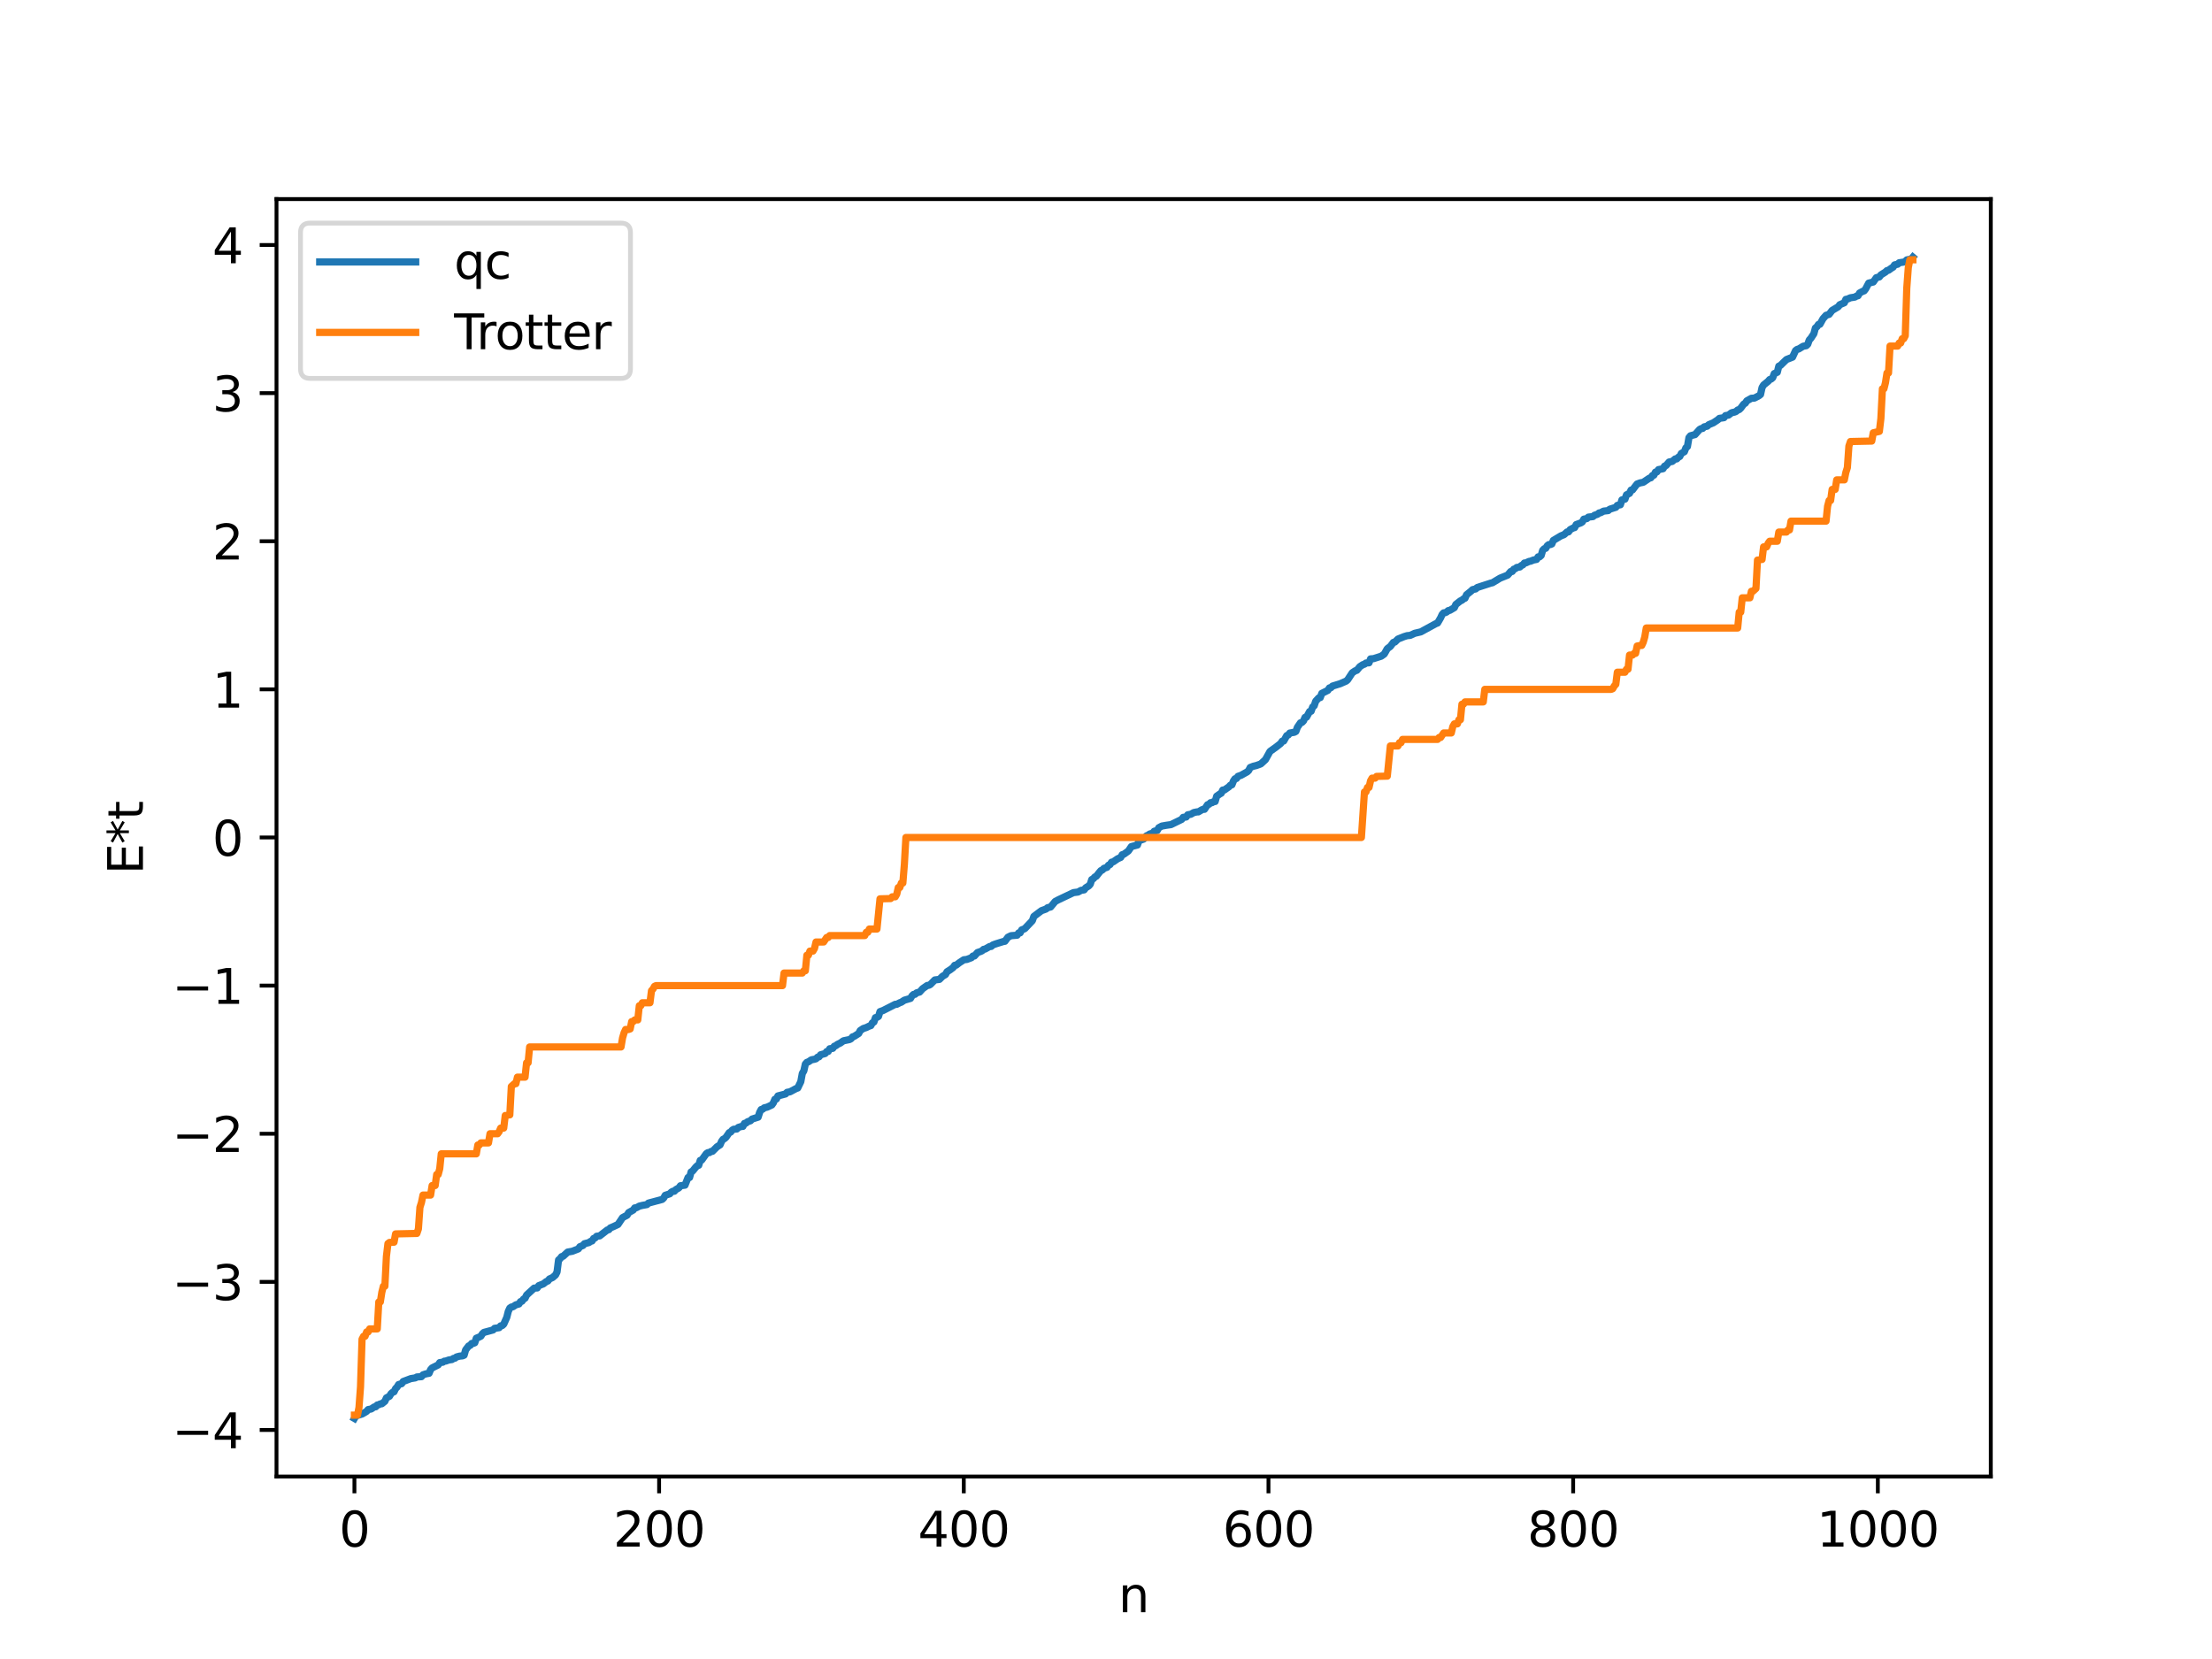 <?xml version="1.0" encoding="utf-8" standalone="no"?>
<!DOCTYPE svg PUBLIC "-//W3C//DTD SVG 1.1//EN"
  "http://www.w3.org/Graphics/SVG/1.1/DTD/svg11.dtd">
<svg xmlns:xlink="http://www.w3.org/1999/xlink" width="460.8pt" height="345.6pt" viewBox="0 0 460.8 345.6" xmlns="http://www.w3.org/2000/svg" version="1.1">
 <defs>
  <style type="text/css">*{stroke-linejoin: round; stroke-linecap: butt}</style>
 </defs>
 <g id="figure_1">
  <g id="patch_1">
   <path d="M 0 345.6 
L 460.8 345.6 
L 460.8 0 
L 0 0 
z
" style="fill: #ffffff"/>
  </g>
  <g id="axes_1">
   <g id="patch_2">
    <path d="M 57.6 307.584 
L 414.72 307.584 
L 414.72 41.472 
L 57.6 41.472 
z
" style="fill: #ffffff"/>
   </g>
   <g id="matplotlib.axis_1">
    <g id="xtick_1">
     <g id="line2d_1">
      <defs>
       <path id="m0471f1572b" d="M 0 0 
L 0 3.5 
" style="stroke: #000000; stroke-width: 0.8"/>
      </defs>
      <g>
       <use xlink:href="#m0471f1572b" x="73.833" y="307.584" style="stroke: #000000; stroke-width: 0.8"/>
      </g>
     </g>
     <g id="text_1">
      <!-- 0 -->
      <g transform="translate(70.651 322.182) scale(0.1 -0.1)">
       <defs>
        <path id="DejaVuSans-30" d="M 2034 4250 
Q 1547 4250 1301 3770 
Q 1056 3291 1056 2328 
Q 1056 1369 1301 889 
Q 1547 409 2034 409 
Q 2525 409 2770 889 
Q 3016 1369 3016 2328 
Q 3016 3291 2770 3770 
Q 2525 4250 2034 4250 
z
M 2034 4750 
Q 2819 4750 3233 4129 
Q 3647 3509 3647 2328 
Q 3647 1150 3233 529 
Q 2819 -91 2034 -91 
Q 1250 -91 836 529 
Q 422 1150 422 2328 
Q 422 3509 836 4129 
Q 1250 4750 2034 4750 
z
" transform="scale(0.016)"/>
       </defs>
       <use xlink:href="#DejaVuSans-30"/>
      </g>
     </g>
    </g>
    <g id="xtick_2">
     <g id="line2d_2">
      <g>
       <use xlink:href="#m0471f1572b" x="137.304" y="307.584" style="stroke: #000000; stroke-width: 0.8"/>
      </g>
     </g>
     <g id="text_2">
      <!-- 200 -->
      <g transform="translate(127.76 322.182) scale(0.1 -0.1)">
       <defs>
        <path id="DejaVuSans-32" d="M 1228 531 
L 3431 531 
L 3431 0 
L 469 0 
L 469 531 
Q 828 903 1448 1529 
Q 2069 2156 2228 2338 
Q 2531 2678 2651 2914 
Q 2772 3150 2772 3378 
Q 2772 3750 2511 3984 
Q 2250 4219 1831 4219 
Q 1534 4219 1204 4116 
Q 875 4013 500 3803 
L 500 4441 
Q 881 4594 1212 4672 
Q 1544 4750 1819 4750 
Q 2544 4750 2975 4387 
Q 3406 4025 3406 3419 
Q 3406 3131 3298 2873 
Q 3191 2616 2906 2266 
Q 2828 2175 2409 1742 
Q 1991 1309 1228 531 
z
" transform="scale(0.016)"/>
       </defs>
       <use xlink:href="#DejaVuSans-32"/>
       <use xlink:href="#DejaVuSans-30" x="63.623"/>
       <use xlink:href="#DejaVuSans-30" x="127.246"/>
      </g>
     </g>
    </g>
    <g id="xtick_3">
     <g id="line2d_3">
      <g>
       <use xlink:href="#m0471f1572b" x="200.775" y="307.584" style="stroke: #000000; stroke-width: 0.8"/>
      </g>
     </g>
     <g id="text_3">
      <!-- 400 -->
      <g transform="translate(191.231 322.182) scale(0.1 -0.1)">
       <defs>
        <path id="DejaVuSans-34" d="M 2419 4116 
L 825 1625 
L 2419 1625 
L 2419 4116 
z
M 2253 4666 
L 3047 4666 
L 3047 1625 
L 3713 1625 
L 3713 1100 
L 3047 1100 
L 3047 0 
L 2419 0 
L 2419 1100 
L 313 1100 
L 313 1709 
L 2253 4666 
z
" transform="scale(0.016)"/>
       </defs>
       <use xlink:href="#DejaVuSans-34"/>
       <use xlink:href="#DejaVuSans-30" x="63.623"/>
       <use xlink:href="#DejaVuSans-30" x="127.246"/>
      </g>
     </g>
    </g>
    <g id="xtick_4">
     <g id="line2d_4">
      <g>
       <use xlink:href="#m0471f1572b" x="264.246" y="307.584" style="stroke: #000000; stroke-width: 0.8"/>
      </g>
     </g>
     <g id="text_4">
      <!-- 600 -->
      <g transform="translate(254.702 322.182) scale(0.1 -0.1)">
       <defs>
        <path id="DejaVuSans-36" d="M 2113 2584 
Q 1688 2584 1439 2293 
Q 1191 2003 1191 1497 
Q 1191 994 1439 701 
Q 1688 409 2113 409 
Q 2538 409 2786 701 
Q 3034 994 3034 1497 
Q 3034 2003 2786 2293 
Q 2538 2584 2113 2584 
z
M 3366 4563 
L 3366 3988 
Q 3128 4100 2886 4159 
Q 2644 4219 2406 4219 
Q 1781 4219 1451 3797 
Q 1122 3375 1075 2522 
Q 1259 2794 1537 2939 
Q 1816 3084 2150 3084 
Q 2853 3084 3261 2657 
Q 3669 2231 3669 1497 
Q 3669 778 3244 343 
Q 2819 -91 2113 -91 
Q 1303 -91 875 529 
Q 447 1150 447 2328 
Q 447 3434 972 4092 
Q 1497 4750 2381 4750 
Q 2619 4750 2861 4703 
Q 3103 4656 3366 4563 
z
" transform="scale(0.016)"/>
       </defs>
       <use xlink:href="#DejaVuSans-36"/>
       <use xlink:href="#DejaVuSans-30" x="63.623"/>
       <use xlink:href="#DejaVuSans-30" x="127.246"/>
      </g>
     </g>
    </g>
    <g id="xtick_5">
     <g id="line2d_5">
      <g>
       <use xlink:href="#m0471f1572b" x="327.717" y="307.584" style="stroke: #000000; stroke-width: 0.8"/>
      </g>
     </g>
     <g id="text_5">
      <!-- 800 -->
      <g transform="translate(318.173 322.182) scale(0.1 -0.1)">
       <defs>
        <path id="DejaVuSans-38" d="M 2034 2216 
Q 1584 2216 1326 1975 
Q 1069 1734 1069 1313 
Q 1069 891 1326 650 
Q 1584 409 2034 409 
Q 2484 409 2743 651 
Q 3003 894 3003 1313 
Q 3003 1734 2745 1975 
Q 2488 2216 2034 2216 
z
M 1403 2484 
Q 997 2584 770 2862 
Q 544 3141 544 3541 
Q 544 4100 942 4425 
Q 1341 4750 2034 4750 
Q 2731 4750 3128 4425 
Q 3525 4100 3525 3541 
Q 3525 3141 3298 2862 
Q 3072 2584 2669 2484 
Q 3125 2378 3379 2068 
Q 3634 1759 3634 1313 
Q 3634 634 3220 271 
Q 2806 -91 2034 -91 
Q 1263 -91 848 271 
Q 434 634 434 1313 
Q 434 1759 690 2068 
Q 947 2378 1403 2484 
z
M 1172 3481 
Q 1172 3119 1398 2916 
Q 1625 2713 2034 2713 
Q 2441 2713 2670 2916 
Q 2900 3119 2900 3481 
Q 2900 3844 2670 4047 
Q 2441 4250 2034 4250 
Q 1625 4250 1398 4047 
Q 1172 3844 1172 3481 
z
" transform="scale(0.016)"/>
       </defs>
       <use xlink:href="#DejaVuSans-38"/>
       <use xlink:href="#DejaVuSans-30" x="63.623"/>
       <use xlink:href="#DejaVuSans-30" x="127.246"/>
      </g>
     </g>
    </g>
    <g id="xtick_6">
     <g id="line2d_6">
      <g>
       <use xlink:href="#m0471f1572b" x="391.188" y="307.584" style="stroke: #000000; stroke-width: 0.8"/>
      </g>
     </g>
     <g id="text_6">
      <!-- 1000 -->
      <g transform="translate(378.463 322.182) scale(0.1 -0.1)">
       <defs>
        <path id="DejaVuSans-31" d="M 794 531 
L 1825 531 
L 1825 4091 
L 703 3866 
L 703 4441 
L 1819 4666 
L 2450 4666 
L 2450 531 
L 3481 531 
L 3481 0 
L 794 0 
L 794 531 
z
" transform="scale(0.016)"/>
       </defs>
       <use xlink:href="#DejaVuSans-31"/>
       <use xlink:href="#DejaVuSans-30" x="63.623"/>
       <use xlink:href="#DejaVuSans-30" x="127.246"/>
       <use xlink:href="#DejaVuSans-30" x="190.869"/>
      </g>
     </g>
    </g>
    <g id="text_7">
     <!-- n -->
     <g transform="translate(232.991 335.861) scale(0.1 -0.1)">
      <defs>
       <path id="DejaVuSans-6e" d="M 3513 2113 
L 3513 0 
L 2938 0 
L 2938 2094 
Q 2938 2591 2744 2837 
Q 2550 3084 2163 3084 
Q 1697 3084 1428 2787 
Q 1159 2491 1159 1978 
L 1159 0 
L 581 0 
L 581 3500 
L 1159 3500 
L 1159 2956 
Q 1366 3272 1645 3428 
Q 1925 3584 2291 3584 
Q 2894 3584 3203 3211 
Q 3513 2838 3513 2113 
z
" transform="scale(0.016)"/>
      </defs>
      <use xlink:href="#DejaVuSans-6e"/>
     </g>
    </g>
   </g>
   <g id="matplotlib.axis_2">
    <g id="ytick_1">
     <g id="line2d_7">
      <defs>
       <path id="ma8d59cfd6f" d="M 0 0 
L -3.5 0 
" style="stroke: #000000; stroke-width: 0.8"/>
      </defs>
      <g>
       <use xlink:href="#ma8d59cfd6f" x="57.6" y="297.891" style="stroke: #000000; stroke-width: 0.8"/>
      </g>
     </g>
     <g id="text_8">
      <!-- −4 -->
      <g transform="translate(35.858 301.69) scale(0.1 -0.1)">
       <defs>
        <path id="DejaVuSans-2212" d="M 678 2272 
L 4684 2272 
L 4684 1741 
L 678 1741 
L 678 2272 
z
" transform="scale(0.016)"/>
       </defs>
       <use xlink:href="#DejaVuSans-2212"/>
       <use xlink:href="#DejaVuSans-34" x="83.789"/>
      </g>
     </g>
    </g>
    <g id="ytick_2">
     <g id="line2d_8">
      <g>
       <use xlink:href="#ma8d59cfd6f" x="57.6" y="267.034" style="stroke: #000000; stroke-width: 0.8"/>
      </g>
     </g>
     <g id="text_9">
      <!-- −3 -->
      <g transform="translate(35.858 270.833) scale(0.1 -0.1)">
       <defs>
        <path id="DejaVuSans-33" d="M 2597 2516 
Q 3050 2419 3304 2112 
Q 3559 1806 3559 1356 
Q 3559 666 3084 287 
Q 2609 -91 1734 -91 
Q 1441 -91 1130 -33 
Q 819 25 488 141 
L 488 750 
Q 750 597 1062 519 
Q 1375 441 1716 441 
Q 2309 441 2620 675 
Q 2931 909 2931 1356 
Q 2931 1769 2642 2001 
Q 2353 2234 1838 2234 
L 1294 2234 
L 1294 2753 
L 1863 2753 
Q 2328 2753 2575 2939 
Q 2822 3125 2822 3475 
Q 2822 3834 2567 4026 
Q 2313 4219 1838 4219 
Q 1578 4219 1281 4162 
Q 984 4106 628 3988 
L 628 4550 
Q 988 4650 1302 4700 
Q 1616 4750 1894 4750 
Q 2613 4750 3031 4423 
Q 3450 4097 3450 3541 
Q 3450 3153 3228 2886 
Q 3006 2619 2597 2516 
z
" transform="scale(0.016)"/>
       </defs>
       <use xlink:href="#DejaVuSans-2212"/>
       <use xlink:href="#DejaVuSans-33" x="83.789"/>
      </g>
     </g>
    </g>
    <g id="ytick_3">
     <g id="line2d_9">
      <g>
       <use xlink:href="#ma8d59cfd6f" x="57.6" y="236.177" style="stroke: #000000; stroke-width: 0.8"/>
      </g>
     </g>
     <g id="text_10">
      <!-- −2 -->
      <g transform="translate(35.858 239.976) scale(0.1 -0.1)">
       <use xlink:href="#DejaVuSans-2212"/>
       <use xlink:href="#DejaVuSans-32" x="83.789"/>
      </g>
     </g>
    </g>
    <g id="ytick_4">
     <g id="line2d_10">
      <g>
       <use xlink:href="#ma8d59cfd6f" x="57.6" y="205.32" style="stroke: #000000; stroke-width: 0.8"/>
      </g>
     </g>
     <g id="text_11">
      <!-- −1 -->
      <g transform="translate(35.858 209.119) scale(0.1 -0.1)">
       <use xlink:href="#DejaVuSans-2212"/>
       <use xlink:href="#DejaVuSans-31" x="83.789"/>
      </g>
     </g>
    </g>
    <g id="ytick_5">
     <g id="line2d_11">
      <g>
       <use xlink:href="#ma8d59cfd6f" x="57.6" y="174.463" style="stroke: #000000; stroke-width: 0.8"/>
      </g>
     </g>
     <g id="text_12">
      <!-- 0 -->
      <g transform="translate(44.237 178.262) scale(0.1 -0.1)">
       <use xlink:href="#DejaVuSans-30"/>
      </g>
     </g>
    </g>
    <g id="ytick_6">
     <g id="line2d_12">
      <g>
       <use xlink:href="#ma8d59cfd6f" x="57.6" y="143.606" style="stroke: #000000; stroke-width: 0.8"/>
      </g>
     </g>
     <g id="text_13">
      <!-- 1 -->
      <g transform="translate(44.237 147.405) scale(0.1 -0.1)">
       <use xlink:href="#DejaVuSans-31"/>
      </g>
     </g>
    </g>
    <g id="ytick_7">
     <g id="line2d_13">
      <g>
       <use xlink:href="#ma8d59cfd6f" x="57.6" y="112.749" style="stroke: #000000; stroke-width: 0.8"/>
      </g>
     </g>
     <g id="text_14">
      <!-- 2 -->
      <g transform="translate(44.237 116.549) scale(0.1 -0.1)">
       <use xlink:href="#DejaVuSans-32"/>
      </g>
     </g>
    </g>
    <g id="ytick_8">
     <g id="line2d_14">
      <g>
       <use xlink:href="#ma8d59cfd6f" x="57.6" y="81.892" style="stroke: #000000; stroke-width: 0.8"/>
      </g>
     </g>
     <g id="text_15">
      <!-- 3 -->
      <g transform="translate(44.237 85.692) scale(0.1 -0.1)">
       <use xlink:href="#DejaVuSans-33"/>
      </g>
     </g>
    </g>
    <g id="ytick_9">
     <g id="line2d_15">
      <g>
       <use xlink:href="#ma8d59cfd6f" x="57.6" y="51.036" style="stroke: #000000; stroke-width: 0.8"/>
      </g>
     </g>
     <g id="text_16">
      <!-- 4 -->
      <g transform="translate(44.237 54.835) scale(0.1 -0.1)">
       <use xlink:href="#DejaVuSans-34"/>
      </g>
     </g>
    </g>
    <g id="text_17">
     <!-- E*t -->
     <g transform="translate(29.778 182.148) rotate(-90) scale(0.1 -0.1)">
      <defs>
       <path id="DejaVuSans-45" d="M 628 4666 
L 3578 4666 
L 3578 4134 
L 1259 4134 
L 1259 2753 
L 3481 2753 
L 3481 2222 
L 1259 2222 
L 1259 531 
L 3634 531 
L 3634 0 
L 628 0 
L 628 4666 
z
" transform="scale(0.016)"/>
       <path id="DejaVuSans-2a" d="M 3009 3897 
L 1888 3291 
L 3009 2681 
L 2828 2375 
L 1778 3009 
L 1778 1831 
L 1422 1831 
L 1422 3009 
L 372 2375 
L 191 2681 
L 1313 3291 
L 191 3897 
L 372 4206 
L 1422 3572 
L 1422 4750 
L 1778 4750 
L 1778 3572 
L 2828 4206 
L 3009 3897 
z
" transform="scale(0.016)"/>
       <path id="DejaVuSans-74" d="M 1172 4494 
L 1172 3500 
L 2356 3500 
L 2356 3053 
L 1172 3053 
L 1172 1153 
Q 1172 725 1289 603 
Q 1406 481 1766 481 
L 2356 481 
L 2356 0 
L 1766 0 
Q 1100 0 847 248 
Q 594 497 594 1153 
L 594 3053 
L 172 3053 
L 172 3500 
L 594 3500 
L 594 4494 
L 1172 4494 
z
" transform="scale(0.016)"/>
      </defs>
      <use xlink:href="#DejaVuSans-45"/>
      <use xlink:href="#DejaVuSans-2a" x="63.184"/>
      <use xlink:href="#DejaVuSans-74" x="113.184"/>
     </g>
    </g>
   </g>
   <g id="line2d_16">
    <path d="M 73.833 295.488 
L 74.15 294.947 
L 75.42 294.569 
L 76.054 294.208 
L 76.372 294.011 
L 76.689 293.639 
L 77.324 293.523 
L 77.958 293.089 
L 78.276 293.055 
L 78.593 292.688 
L 78.91 292.629 
L 79.228 292.452 
L 79.545 292.425 
L 80.18 291.912 
L 80.497 291.204 
L 81.132 290.869 
L 81.449 290.341 
L 81.767 290.049 
L 82.084 289.937 
L 82.401 289.273 
L 82.719 288.958 
L 83.036 288.425 
L 83.671 288.247 
L 83.988 287.792 
L 85.575 287.192 
L 86.527 287.036 
L 86.844 286.847 
L 87.796 286.784 
L 88.114 286.402 
L 88.748 286.195 
L 89.383 286.083 
L 89.7 285.321 
L 90.018 284.963 
L 91.287 284.333 
L 91.605 283.854 
L 92.239 283.772 
L 92.557 283.558 
L 92.874 283.529 
L 93.509 283.306 
L 94.143 283.218 
L 94.461 282.986 
L 94.778 282.936 
L 95.096 282.68 
L 95.73 282.511 
L 96.365 282.446 
L 96.682 282.31 
L 97 281.207 
L 97.634 280.382 
L 97.952 280.264 
L 98.269 279.869 
L 98.586 279.855 
L 98.904 279.729 
L 99.221 278.775 
L 99.856 278.52 
L 100.173 278.349 
L 100.491 277.851 
L 100.808 277.567 
L 102.712 277.053 
L 103.029 276.717 
L 103.981 276.58 
L 104.299 276.2 
L 104.616 276.142 
L 104.934 275.858 
L 105.568 274.437 
L 105.886 273.181 
L 106.203 272.508 
L 106.52 272.28 
L 106.838 272.232 
L 107.472 271.816 
L 108.107 271.643 
L 108.424 271.153 
L 108.742 271.065 
L 109.059 270.617 
L 109.377 270.448 
L 109.694 269.79 
L 111.281 268.332 
L 111.915 268.302 
L 112.233 267.825 
L 113.185 267.457 
L 113.82 266.96 
L 114.137 266.858 
L 114.454 266.435 
L 115.089 266.148 
L 115.724 265.609 
L 116.041 264.975 
L 116.358 262.472 
L 116.676 262.21 
L 116.993 261.782 
L 117.31 261.699 
L 118.262 260.83 
L 119.215 260.662 
L 120.484 260.166 
L 120.801 259.713 
L 121.436 259.46 
L 121.753 259.088 
L 122.705 258.846 
L 123.023 258.599 
L 123.34 258.513 
L 123.658 257.997 
L 123.975 257.886 
L 124.292 257.536 
L 124.927 257.457 
L 126.514 256.23 
L 126.831 256.167 
L 127.148 255.796 
L 127.783 255.526 
L 128.735 255.076 
L 129.687 253.656 
L 130.639 253.144 
L 130.957 252.604 
L 131.909 252.077 
L 132.226 251.627 
L 132.543 251.607 
L 133.178 251.262 
L 133.813 251.106 
L 134.765 250.938 
L 135.082 250.627 
L 137.939 249.863 
L 138.256 249.573 
L 138.573 249.006 
L 139.525 248.695 
L 139.843 248.347 
L 140.16 248.165 
L 140.477 248.157 
L 140.795 247.812 
L 141.429 247.458 
L 141.747 247.015 
L 142.699 246.889 
L 143.334 245.3 
L 143.651 245.297 
L 143.968 244.132 
L 144.286 243.953 
L 144.92 243.166 
L 145.238 242.855 
L 145.555 242.75 
L 145.872 241.727 
L 146.19 241.65 
L 147.142 240.324 
L 147.459 240.12 
L 147.777 240.113 
L 148.094 239.882 
L 148.411 239.846 
L 149.363 238.898 
L 149.998 238.496 
L 150.315 237.761 
L 150.633 237.334 
L 150.95 237.187 
L 151.267 236.885 
L 151.902 235.956 
L 152.22 235.825 
L 152.537 235.429 
L 152.854 235.244 
L 153.489 235.191 
L 153.806 234.864 
L 154.441 234.663 
L 154.758 234.654 
L 155.076 234.029 
L 155.393 233.971 
L 155.71 233.691 
L 156.345 233.47 
L 156.662 233.125 
L 157.932 232.725 
L 158.249 231.721 
L 158.567 231.131 
L 158.884 231.061 
L 159.201 230.785 
L 159.836 230.629 
L 160.788 230.184 
L 161.105 229.741 
L 161.423 228.995 
L 161.74 228.94 
L 162.058 228.298 
L 163.644 227.889 
L 163.962 227.554 
L 164.596 227.434 
L 165.866 226.753 
L 166.183 226.652 
L 166.818 225.336 
L 167.135 223.619 
L 167.453 223.087 
L 167.77 221.665 
L 168.087 221.308 
L 168.405 221.198 
L 169.039 220.776 
L 169.674 220.659 
L 169.991 220.559 
L 170.309 220.238 
L 170.626 220.154 
L 170.943 219.729 
L 171.896 219.467 
L 172.213 219.065 
L 172.53 219.036 
L 172.848 218.472 
L 173.482 218.39 
L 173.8 217.947 
L 174.117 217.841 
L 174.434 217.581 
L 175.069 217.274 
L 175.704 216.82 
L 176.973 216.556 
L 177.291 216.391 
L 177.608 215.997 
L 177.925 215.905 
L 178.877 215.296 
L 179.195 214.688 
L 179.829 214.261 
L 180.464 214.057 
L 181.099 213.746 
L 181.416 213.65 
L 181.734 213.08 
L 182.051 212.905 
L 182.368 211.997 
L 182.686 211.937 
L 183.003 211.743 
L 183.32 210.74 
L 183.955 210.509 
L 186.494 209.219 
L 186.811 209.214 
L 187.446 208.885 
L 187.763 208.775 
L 188.398 208.357 
L 189.667 207.988 
L 189.985 207.461 
L 190.302 207.161 
L 190.62 207.132 
L 190.937 206.833 
L 191.572 206.664 
L 192.206 205.955 
L 193.158 205.291 
L 193.476 205.254 
L 193.793 205.097 
L 194.745 204.139 
L 195.697 204.025 
L 196.332 203.391 
L 196.967 203.007 
L 197.284 202.433 
L 197.919 202.033 
L 198.553 201.562 
L 198.871 201.093 
L 199.188 201.06 
L 199.823 200.569 
L 200.775 199.941 
L 201.41 199.868 
L 202.362 199.511 
L 202.679 199.159 
L 202.996 199.147 
L 203.631 198.43 
L 204.266 198.216 
L 204.583 198.063 
L 204.9 197.768 
L 205.218 197.714 
L 206.17 197.174 
L 206.487 197.158 
L 206.805 196.859 
L 207.439 196.628 
L 209.026 196.134 
L 209.343 196.085 
L 209.978 195.238 
L 210.613 194.924 
L 211.882 194.821 
L 212.2 194.345 
L 212.517 194.327 
L 212.834 193.716 
L 213.469 193.469 
L 215.056 191.795 
L 215.373 190.907 
L 216.96 189.709 
L 217.912 189.369 
L 218.229 189.095 
L 218.864 188.94 
L 219.816 187.788 
L 220.451 187.455 
L 223.624 185.947 
L 224.577 185.828 
L 225.211 185.475 
L 225.846 185.377 
L 226.163 184.952 
L 226.798 184.557 
L 227.115 184.209 
L 227.433 183.223 
L 227.75 183.064 
L 228.067 182.691 
L 228.385 182.536 
L 229.02 181.735 
L 229.337 181.369 
L 229.654 181.232 
L 229.972 180.893 
L 230.606 180.68 
L 230.924 180.24 
L 231.241 180.105 
L 231.558 179.608 
L 231.876 179.554 
L 232.828 178.897 
L 233.462 178.614 
L 233.78 178.051 
L 234.097 177.966 
L 235.049 177.285 
L 235.684 176.353 
L 236.953 176.029 
L 237.271 175.122 
L 238.223 174.805 
L 238.858 174.103 
L 239.175 173.989 
L 239.492 173.742 
L 240.127 173.559 
L 240.444 173.164 
L 241.079 173.002 
L 241.396 172.43 
L 242.031 172.087 
L 242.983 171.918 
L 243.935 171.781 
L 246.157 170.7 
L 246.474 170.27 
L 247.109 170.196 
L 247.426 169.74 
L 248.061 169.627 
L 248.696 169.266 
L 249.33 169.137 
L 249.648 169.127 
L 250.282 168.747 
L 250.6 168.597 
L 250.917 168.592 
L 251.552 167.643 
L 251.869 167.536 
L 252.186 167.214 
L 252.504 167.206 
L 252.821 166.997 
L 253.139 166.969 
L 253.456 165.862 
L 254.091 165.413 
L 254.408 165.236 
L 254.725 164.58 
L 255.043 164.575 
L 255.995 163.917 
L 256.312 163.568 
L 256.629 163.492 
L 256.947 162.694 
L 257.264 162.234 
L 257.581 162.173 
L 257.899 161.726 
L 258.534 161.507 
L 259.803 160.799 
L 260.12 160.507 
L 260.438 159.882 
L 261.072 159.63 
L 261.707 159.476 
L 262.342 159.25 
L 262.659 159.124 
L 263.611 158.251 
L 264.563 156.535 
L 265.833 155.629 
L 266.785 154.878 
L 267.102 154.403 
L 267.42 154.37 
L 268.054 153.241 
L 268.372 153.106 
L 268.689 152.708 
L 269.641 152.542 
L 269.958 152.362 
L 270.276 151.501 
L 270.91 150.576 
L 271.228 150.49 
L 271.545 150.176 
L 271.862 149.442 
L 272.18 149.387 
L 272.815 148.223 
L 273.132 148.166 
L 273.449 147.269 
L 273.767 147.027 
L 274.084 146.074 
L 274.719 145.383 
L 275.036 145.319 
L 275.353 144.444 
L 276.623 143.809 
L 276.94 143.307 
L 277.258 143.254 
L 277.575 142.925 
L 279.162 142.437 
L 280.431 141.883 
L 280.748 141.606 
L 281.7 140.154 
L 282.335 139.729 
L 282.653 139.637 
L 283.287 138.871 
L 283.922 138.456 
L 284.239 138.367 
L 284.557 138.118 
L 285.191 138.073 
L 285.509 137.259 
L 286.143 137.205 
L 287.73 136.697 
L 288.365 136.251 
L 289 135.131 
L 289.634 134.661 
L 290.269 133.82 
L 290.586 133.746 
L 291.221 133.127 
L 292.491 132.618 
L 293.125 132.422 
L 293.76 132.364 
L 294.712 131.926 
L 295.981 131.63 
L 299.155 129.898 
L 299.472 129.79 
L 300.107 128.703 
L 300.424 128.008 
L 300.742 127.666 
L 301.059 127.636 
L 301.377 127.482 
L 301.694 127.203 
L 302.011 127.152 
L 302.963 126.59 
L 303.281 125.916 
L 304.233 125.169 
L 304.55 125.04 
L 304.867 124.755 
L 305.185 124.626 
L 305.502 123.905 
L 306.454 123.138 
L 306.772 122.826 
L 307.406 122.687 
L 307.724 122.391 
L 310.58 121.467 
L 310.897 121.404 
L 312.484 120.445 
L 314.071 119.807 
L 314.705 119.064 
L 315.023 119.045 
L 315.34 118.576 
L 315.658 118.474 
L 315.975 118.215 
L 316.61 118.115 
L 316.927 117.809 
L 317.244 117.673 
L 317.562 117.284 
L 317.879 117.261 
L 318.514 116.958 
L 318.831 116.909 
L 319.466 116.658 
L 320.1 116.535 
L 320.418 116.003 
L 320.735 115.995 
L 321.053 115.712 
L 321.37 114.65 
L 321.687 114.321 
L 322.005 114.221 
L 322.322 113.693 
L 322.639 113.449 
L 322.957 113.446 
L 323.274 113.314 
L 323.591 112.576 
L 325.178 111.628 
L 325.813 111.382 
L 326.448 110.816 
L 326.765 110.796 
L 327.082 110.333 
L 327.717 109.994 
L 328.034 109.903 
L 328.352 109.278 
L 329.304 108.929 
L 329.621 108.731 
L 329.939 108.149 
L 330.573 108.028 
L 330.891 107.724 
L 331.843 107.612 
L 332.16 107.336 
L 332.795 107.129 
L 333.112 106.862 
L 333.429 106.81 
L 334.064 106.474 
L 335.016 106.364 
L 335.334 106.078 
L 336.603 105.682 
L 336.92 105.278 
L 337.555 105.152 
L 337.872 104.135 
L 338.507 103.985 
L 338.824 103.085 
L 339.459 102.771 
L 339.777 102.095 
L 340.094 102.053 
L 340.729 101.209 
L 341.046 100.82 
L 341.681 100.59 
L 342.315 100.471 
L 343.585 99.618 
L 343.902 99.534 
L 344.22 99.07 
L 344.537 98.988 
L 344.854 98.351 
L 345.172 98.3 
L 345.489 97.83 
L 346.441 97.643 
L 346.758 97.103 
L 347.076 96.97 
L 347.71 96.242 
L 348.345 96.129 
L 348.98 95.599 
L 349.297 95.596 
L 349.615 95.256 
L 349.932 95.088 
L 350.249 94.46 
L 350.884 94.105 
L 351.201 93.293 
L 351.519 93.027 
L 351.836 91.171 
L 352.153 90.784 
L 352.788 90.613 
L 353.105 90.535 
L 354.058 89.468 
L 354.375 89.282 
L 354.692 89.251 
L 355.01 88.924 
L 355.644 88.781 
L 355.962 88.47 
L 356.914 88.079 
L 357.866 87.447 
L 358.183 87.155 
L 359.135 87.01 
L 359.453 86.583 
L 360.087 86.468 
L 360.722 85.983 
L 361.357 85.84 
L 361.674 85.704 
L 361.991 85.413 
L 362.309 85.32 
L 362.626 85.025 
L 363.261 84.171 
L 363.578 83.993 
L 363.896 83.504 
L 364.848 82.97 
L 365.482 82.932 
L 366.434 82.424 
L 366.752 82.166 
L 367.069 80.732 
L 367.386 80.205 
L 368.339 79.432 
L 368.656 79.067 
L 368.973 78.958 
L 369.291 78.673 
L 369.608 77.83 
L 370.243 77.553 
L 370.56 76.278 
L 370.877 76.139 
L 372.147 74.9 
L 373.416 74.4 
L 374.051 73.029 
L 374.368 72.786 
L 374.686 72.707 
L 375.638 72.126 
L 376.272 72.014 
L 376.59 71.701 
L 376.907 70.821 
L 377.224 70.484 
L 377.859 69.522 
L 378.177 68.332 
L 378.494 68.077 
L 378.811 67.596 
L 379.129 67.547 
L 379.763 66.396 
L 380.398 65.684 
L 381.033 65.486 
L 381.667 64.664 
L 382.937 63.906 
L 383.254 63.482 
L 384.206 63.073 
L 384.524 62.364 
L 384.841 62.314 
L 385.476 62.034 
L 386.428 61.885 
L 386.745 61.674 
L 387.062 61.609 
L 387.38 61.038 
L 388.015 60.703 
L 388.332 60.591 
L 388.649 60.181 
L 389.284 58.976 
L 390.236 58.747 
L 390.871 57.845 
L 391.505 57.689 
L 391.823 57.267 
L 392.775 56.67 
L 393.092 56.368 
L 393.41 56.3 
L 394.044 55.844 
L 394.362 55.655 
L 394.679 55.18 
L 395.314 55.044 
L 395.631 54.738 
L 396.583 54.596 
L 396.9 54.464 
L 397.218 54.143 
L 398.17 53.948 
L 398.487 53.568 
L 398.487 53.568 
" clip-path="url(#p8f6f21ff15)" style="fill: none; stroke: #1f77b4; stroke-width: 1.5; stroke-linecap: square"/>
   </g>
   <g id="line2d_17">
    <path d="M 73.833 294.805 
L 74.467 294.805 
L 74.785 293.203 
L 75.102 288.917 
L 75.42 278.978 
L 75.737 278.368 
L 76.054 278.368 
L 76.372 277.468 
L 76.689 277.468 
L 77.006 276.831 
L 78.593 276.831 
L 78.91 271.223 
L 79.228 271.223 
L 79.545 269.194 
L 79.862 267.94 
L 80.18 267.94 
L 80.497 261.739 
L 80.815 259.06 
L 81.132 258.821 
L 82.084 258.771 
L 82.401 257.044 
L 86.844 256.945 
L 87.162 256 
L 87.479 251.507 
L 87.796 250.514 
L 88.114 248.958 
L 89.7 248.958 
L 90.018 246.971 
L 90.653 246.971 
L 90.97 244.662 
L 91.287 244.662 
L 91.605 243.46 
L 91.922 240.367 
L 99.221 240.367 
L 99.539 238.523 
L 99.856 238.523 
L 100.173 238.087 
L 101.76 238.087 
L 102.077 236.177 
L 103.664 236.177 
L 103.981 235.746 
L 104.299 235.001 
L 104.934 235.001 
L 105.251 232.381 
L 105.568 232.381 
L 105.886 232.249 
L 106.203 232.249 
L 106.52 226.336 
L 107.155 225.752 
L 107.472 225.752 
L 107.79 224.391 
L 109.377 224.391 
L 109.694 221.402 
L 110.011 221.402 
L 110.329 218.101 
L 129.37 218.101 
L 129.687 216.226 
L 130.005 215.144 
L 130.322 214.461 
L 130.957 214.461 
L 131.274 214.349 
L 131.591 212.814 
L 131.909 212.814 
L 132.226 212.464 
L 132.861 212.464 
L 133.178 209.51 
L 133.496 209.51 
L 133.813 208.891 
L 135.4 208.891 
L 135.717 206.372 
L 136.034 206.032 
L 136.352 205.463 
L 136.669 205.32 
L 163.01 205.32 
L 163.327 202.706 
L 167.135 202.706 
L 167.453 202.228 
L 167.77 202.228 
L 168.087 198.992 
L 168.405 198.992 
L 168.722 198.128 
L 169.357 198.128 
L 169.674 197.571 
L 169.991 196.236 
L 171.578 196.236 
L 172.213 195.295 
L 172.53 195.295 
L 172.848 194.895 
L 180.147 194.895 
L 180.464 194.208 
L 180.781 194.208 
L 181.099 193.534 
L 182.686 193.534 
L 183.32 187.244 
L 185.542 187.188 
L 185.859 186.823 
L 186.494 186.823 
L 186.811 186.271 
L 187.129 184.888 
L 187.446 184.888 
L 187.763 183.951 
L 188.081 183.951 
L 188.398 180.04 
L 188.715 174.463 
L 283.605 174.463 
L 284.239 164.975 
L 284.557 164.975 
L 284.874 164.038 
L 285.191 164.038 
L 285.509 162.655 
L 285.826 162.103 
L 286.461 162.103 
L 286.778 161.738 
L 289 161.682 
L 289.634 155.393 
L 291.221 155.393 
L 291.539 154.718 
L 291.856 154.718 
L 292.173 154.031 
L 299.472 154.031 
L 299.79 153.632 
L 300.107 153.632 
L 300.742 152.691 
L 302.329 152.691 
L 302.646 151.356 
L 302.963 150.798 
L 303.598 150.798 
L 303.915 149.934 
L 304.233 149.934 
L 304.55 146.699 
L 304.867 146.699 
L 305.185 146.221 
L 308.993 146.221 
L 309.31 143.606 
L 335.651 143.606 
L 335.968 143.463 
L 336.286 142.894 
L 336.603 142.554 
L 336.92 140.035 
L 338.507 140.035 
L 338.824 139.417 
L 339.142 139.417 
L 339.459 136.463 
L 340.094 136.463 
L 340.411 136.112 
L 340.729 136.112 
L 341.046 134.578 
L 341.681 134.465 
L 341.998 134.465 
L 342.315 133.782 
L 342.633 132.701 
L 342.95 130.825 
L 361.991 130.825 
L 362.309 127.524 
L 362.626 127.524 
L 362.943 124.536 
L 364.53 124.536 
L 364.848 123.174 
L 365.165 123.174 
L 365.8 122.59 
L 366.117 116.677 
L 366.434 116.677 
L 366.752 116.545 
L 367.069 116.545 
L 367.386 113.925 
L 368.021 113.925 
L 368.339 113.18 
L 368.656 112.749 
L 370.243 112.749 
L 370.56 110.839 
L 372.147 110.839 
L 372.464 110.403 
L 372.781 110.403 
L 373.099 108.56 
L 380.398 108.56 
L 380.715 105.467 
L 381.033 104.264 
L 381.35 104.264 
L 381.667 101.955 
L 382.302 101.955 
L 382.62 99.968 
L 384.206 99.968 
L 384.524 98.413 
L 384.841 97.42 
L 385.158 92.927 
L 385.476 91.981 
L 389.919 91.883 
L 390.236 90.156 
L 391.505 89.867 
L 391.823 87.187 
L 392.14 80.987 
L 392.458 80.987 
L 392.775 79.733 
L 393.092 77.703 
L 393.41 77.703 
L 393.727 72.096 
L 395.314 72.096 
L 395.631 71.459 
L 395.948 71.459 
L 396.266 70.558 
L 396.583 70.558 
L 396.9 69.948 
L 397.218 60.009 
L 397.535 55.723 
L 397.853 54.122 
L 398.487 54.122 
L 398.487 54.122 
" clip-path="url(#p8f6f21ff15)" style="fill: none; stroke: #ff7f0e; stroke-width: 1.5; stroke-linecap: square"/>
   </g>
   <g id="patch_3">
    <path d="M 57.6 307.584 
L 57.6 41.472 
" style="fill: none; stroke: #000000; stroke-width: 0.8; stroke-linejoin: miter; stroke-linecap: square"/>
   </g>
   <g id="patch_4">
    <path d="M 414.72 307.584 
L 414.72 41.472 
" style="fill: none; stroke: #000000; stroke-width: 0.8; stroke-linejoin: miter; stroke-linecap: square"/>
   </g>
   <g id="patch_5">
    <path d="M 57.6 307.584 
L 414.72 307.584 
" style="fill: none; stroke: #000000; stroke-width: 0.8; stroke-linejoin: miter; stroke-linecap: square"/>
   </g>
   <g id="patch_6">
    <path d="M 57.6 41.472 
L 414.72 41.472 
" style="fill: none; stroke: #000000; stroke-width: 0.8; stroke-linejoin: miter; stroke-linecap: square"/>
   </g>
   <g id="legend_1">
    <g id="patch_7">
     <path d="M 64.6 78.828 
L 129.342 78.828 
Q 131.342 78.828 131.342 76.828 
L 131.342 48.472 
Q 131.342 46.472 129.342 46.472 
L 64.6 46.472 
Q 62.6 46.472 62.6 48.472 
L 62.6 76.828 
Q 62.6 78.828 64.6 78.828 
z
" style="fill: #ffffff; opacity: 0.8; stroke: #cccccc; stroke-linejoin: miter"/>
    </g>
    <g id="line2d_18">
     <path d="M 66.6 54.57 
L 76.6 54.57 
L 86.6 54.57 
" style="fill: none; stroke: #1f77b4; stroke-width: 1.5; stroke-linecap: square"/>
    </g>
    <g id="text_18">
     <!-- qc -->
     <g transform="translate(94.6 58.07) scale(0.1 -0.1)">
      <defs>
       <path id="DejaVuSans-71" d="M 947 1747 
Q 947 1113 1208 752 
Q 1469 391 1925 391 
Q 2381 391 2643 752 
Q 2906 1113 2906 1747 
Q 2906 2381 2643 2742 
Q 2381 3103 1925 3103 
Q 1469 3103 1208 2742 
Q 947 2381 947 1747 
z
M 2906 525 
Q 2725 213 2448 61 
Q 2172 -91 1784 -91 
Q 1150 -91 751 415 
Q 353 922 353 1747 
Q 353 2572 751 3078 
Q 1150 3584 1784 3584 
Q 2172 3584 2448 3432 
Q 2725 3281 2906 2969 
L 2906 3500 
L 3481 3500 
L 3481 -1331 
L 2906 -1331 
L 2906 525 
z
" transform="scale(0.016)"/>
       <path id="DejaVuSans-63" d="M 3122 3366 
L 3122 2828 
Q 2878 2963 2633 3030 
Q 2388 3097 2138 3097 
Q 1578 3097 1268 2742 
Q 959 2388 959 1747 
Q 959 1106 1268 751 
Q 1578 397 2138 397 
Q 2388 397 2633 464 
Q 2878 531 3122 666 
L 3122 134 
Q 2881 22 2623 -34 
Q 2366 -91 2075 -91 
Q 1284 -91 818 406 
Q 353 903 353 1747 
Q 353 2603 823 3093 
Q 1294 3584 2113 3584 
Q 2378 3584 2631 3529 
Q 2884 3475 3122 3366 
z
" transform="scale(0.016)"/>
      </defs>
      <use xlink:href="#DejaVuSans-71"/>
      <use xlink:href="#DejaVuSans-63" x="63.477"/>
     </g>
    </g>
    <g id="line2d_19">
     <path d="M 66.6 69.249 
L 76.6 69.249 
L 86.6 69.249 
" style="fill: none; stroke: #ff7f0e; stroke-width: 1.5; stroke-linecap: square"/>
    </g>
    <g id="text_19">
     <!-- Trotter -->
     <g transform="translate(94.6 72.749) scale(0.1 -0.1)">
      <defs>
       <path id="DejaVuSans-54" d="M -19 4666 
L 3928 4666 
L 3928 4134 
L 2272 4134 
L 2272 0 
L 1638 0 
L 1638 4134 
L -19 4134 
L -19 4666 
z
" transform="scale(0.016)"/>
       <path id="DejaVuSans-72" d="M 2631 2963 
Q 2534 3019 2420 3045 
Q 2306 3072 2169 3072 
Q 1681 3072 1420 2755 
Q 1159 2438 1159 1844 
L 1159 0 
L 581 0 
L 581 3500 
L 1159 3500 
L 1159 2956 
Q 1341 3275 1631 3429 
Q 1922 3584 2338 3584 
Q 2397 3584 2469 3576 
Q 2541 3569 2628 3553 
L 2631 2963 
z
" transform="scale(0.016)"/>
       <path id="DejaVuSans-6f" d="M 1959 3097 
Q 1497 3097 1228 2736 
Q 959 2375 959 1747 
Q 959 1119 1226 758 
Q 1494 397 1959 397 
Q 2419 397 2687 759 
Q 2956 1122 2956 1747 
Q 2956 2369 2687 2733 
Q 2419 3097 1959 3097 
z
M 1959 3584 
Q 2709 3584 3137 3096 
Q 3566 2609 3566 1747 
Q 3566 888 3137 398 
Q 2709 -91 1959 -91 
Q 1206 -91 779 398 
Q 353 888 353 1747 
Q 353 2609 779 3096 
Q 1206 3584 1959 3584 
z
" transform="scale(0.016)"/>
       <path id="DejaVuSans-65" d="M 3597 1894 
L 3597 1613 
L 953 1613 
Q 991 1019 1311 708 
Q 1631 397 2203 397 
Q 2534 397 2845 478 
Q 3156 559 3463 722 
L 3463 178 
Q 3153 47 2828 -22 
Q 2503 -91 2169 -91 
Q 1331 -91 842 396 
Q 353 884 353 1716 
Q 353 2575 817 3079 
Q 1281 3584 2069 3584 
Q 2775 3584 3186 3129 
Q 3597 2675 3597 1894 
z
M 3022 2063 
Q 3016 2534 2758 2815 
Q 2500 3097 2075 3097 
Q 1594 3097 1305 2825 
Q 1016 2553 972 2059 
L 3022 2063 
z
" transform="scale(0.016)"/>
      </defs>
      <use xlink:href="#DejaVuSans-54"/>
      <use xlink:href="#DejaVuSans-72" x="46.334"/>
      <use xlink:href="#DejaVuSans-6f" x="85.197"/>
      <use xlink:href="#DejaVuSans-74" x="146.379"/>
      <use xlink:href="#DejaVuSans-74" x="185.588"/>
      <use xlink:href="#DejaVuSans-65" x="224.797"/>
      <use xlink:href="#DejaVuSans-72" x="286.32"/>
     </g>
    </g>
   </g>
  </g>
 </g>
 <defs>
  <clipPath id="p8f6f21ff15">
   <rect x="57.6" y="41.472" width="357.12" height="266.112"/>
  </clipPath>
 </defs>
</svg>
